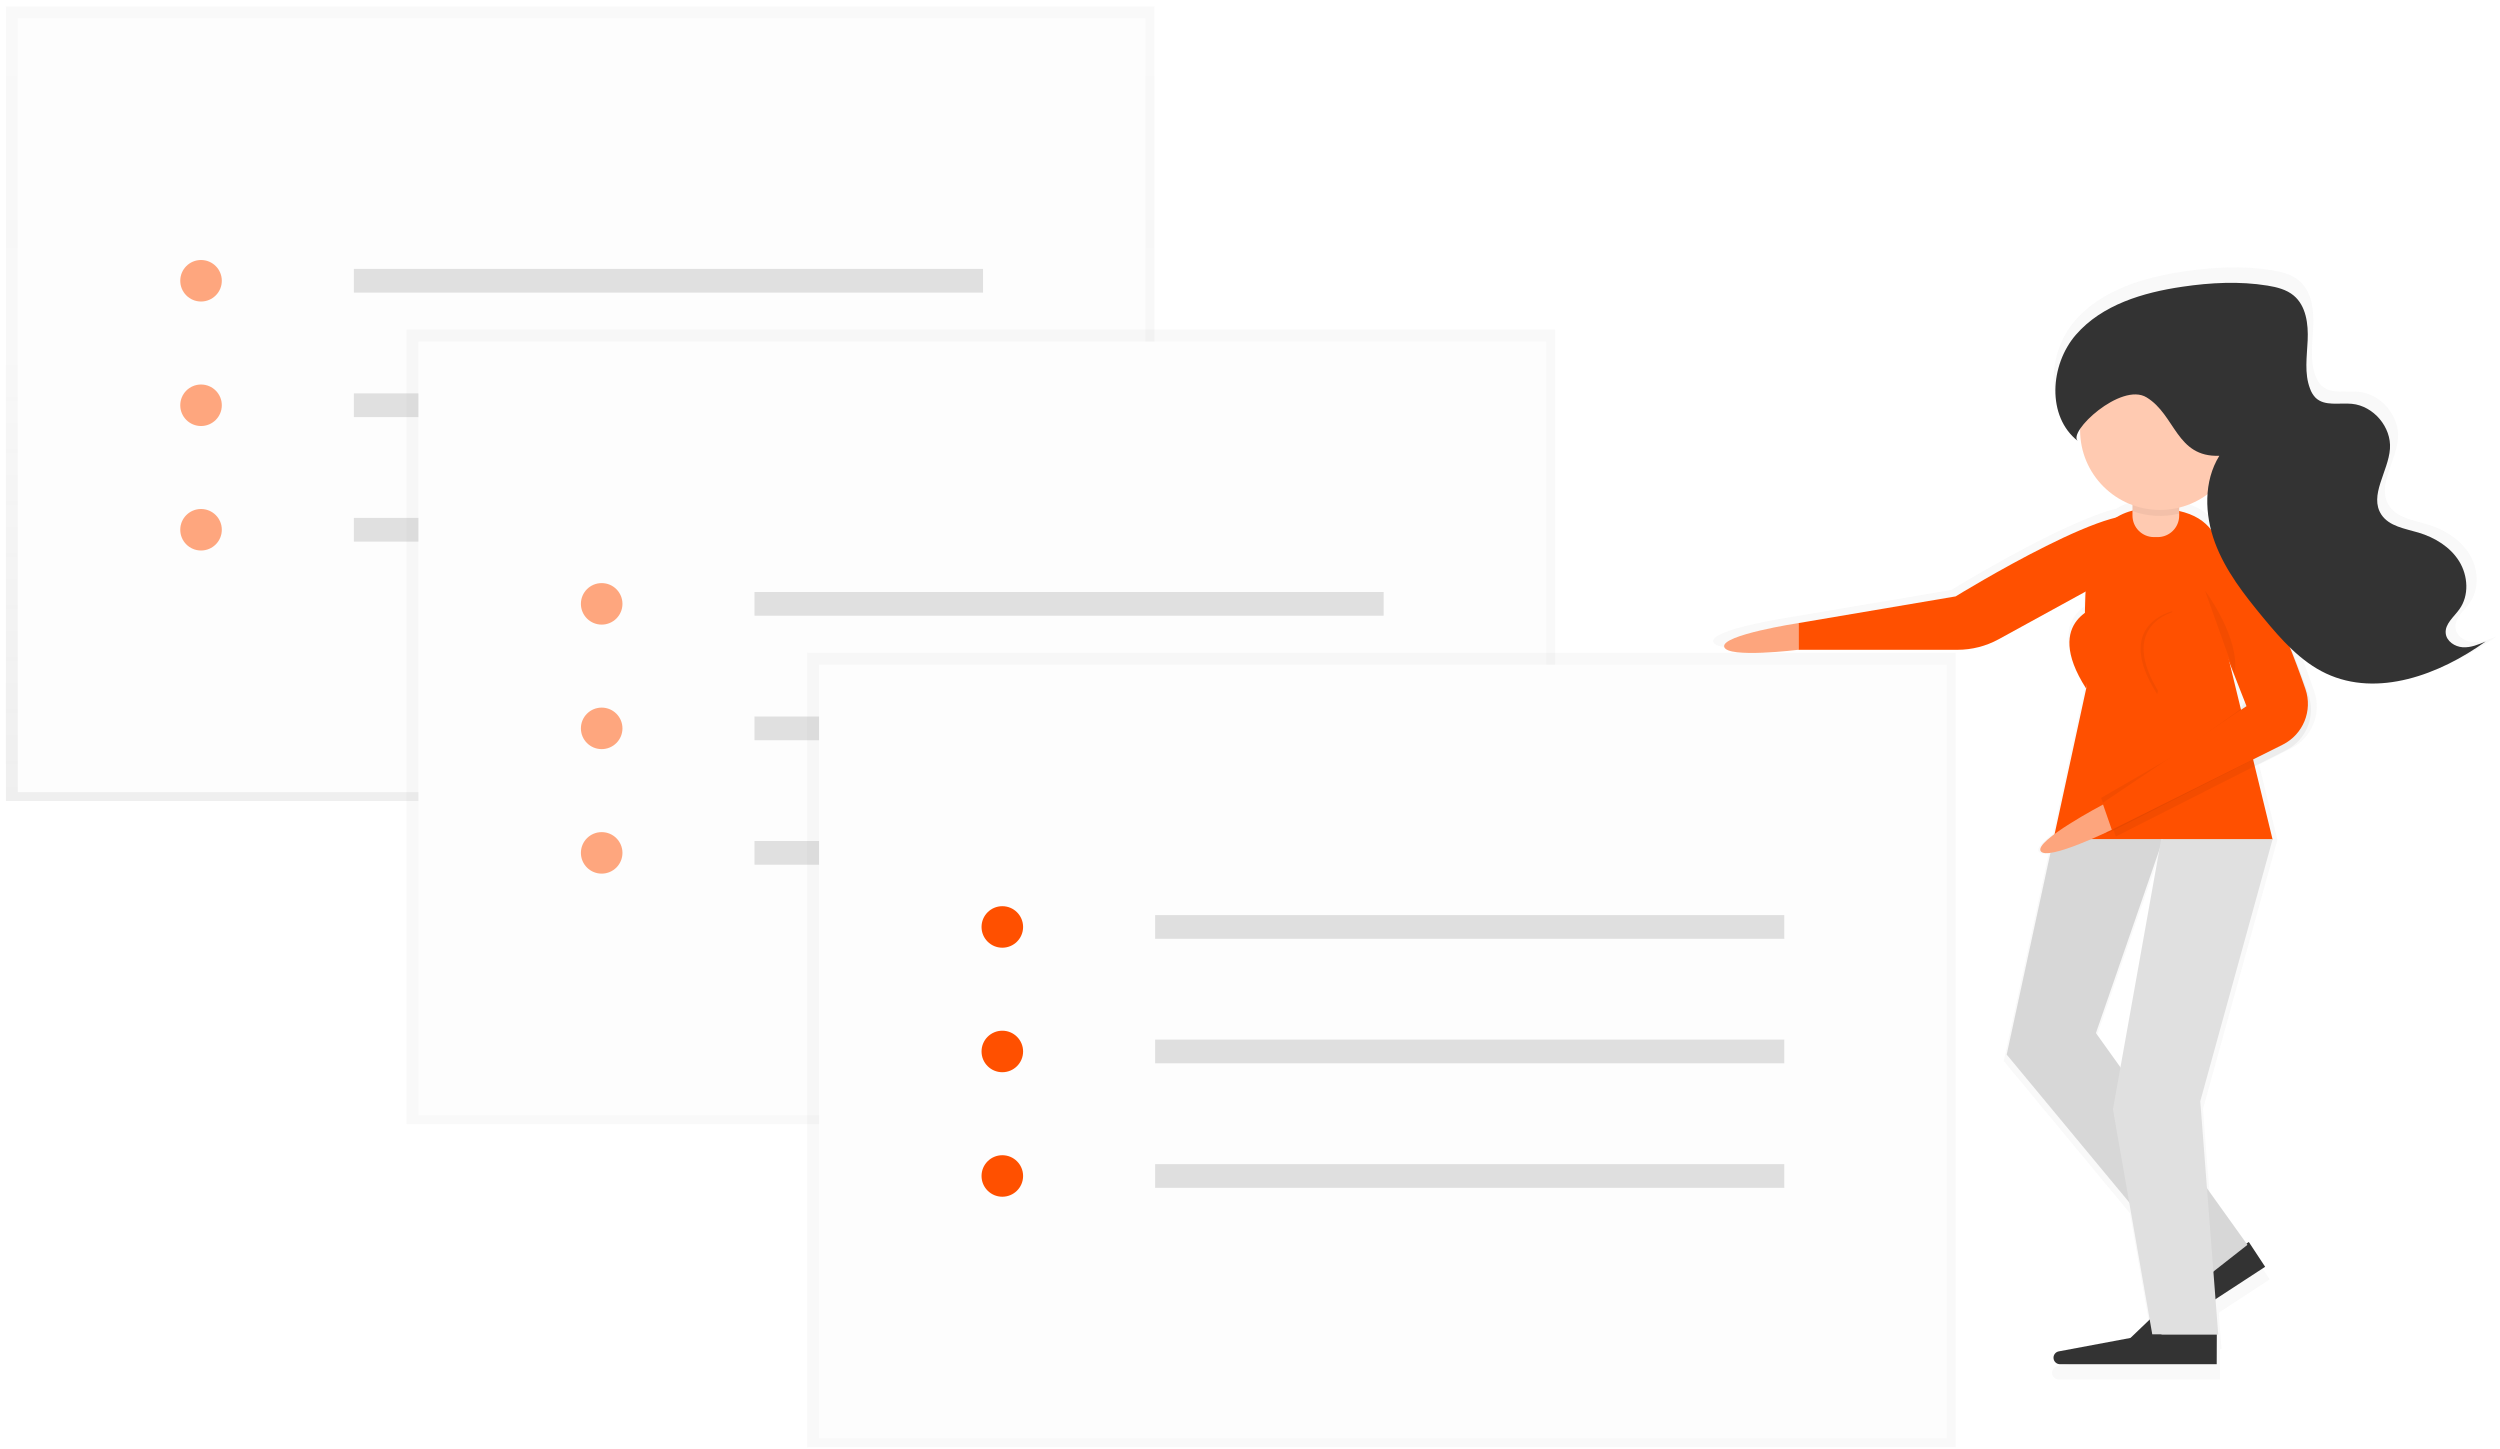 <?xml version="1.0" encoding="UTF-8"?>
<svg width="352px" height="204px" viewBox="0 0 352 204" version="1.1" xmlns="http://www.w3.org/2000/svg" xmlns:xlink="http://www.w3.org/1999/xlink">
    <!-- Generator: Sketch 49.1 (51147) - http://www.bohemiancoding.com/sketch -->
    <title>undraw_notes1_cf55</title>
    <desc>Created with Sketch.</desc>
    <defs>
        <linearGradient x1="50%" y1="100%" x2="50%" y2="0%" id="linearGradient-1">
            <stop stop-color="#808080" stop-opacity="0.25" offset="0%"></stop>
            <stop stop-color="#808080" stop-opacity="0.12" offset="54%"></stop>
            <stop stop-color="#808080" stop-opacity="0.1" offset="100%"></stop>
        </linearGradient>
        <linearGradient x1="35648%" y1="40911%" x2="35648%" y2="11828%" id="linearGradient-2">
            <stop stop-color="#808080" stop-opacity="0.25" offset="0%"></stop>
            <stop stop-color="#808080" stop-opacity="0.12" offset="54%"></stop>
            <stop stop-color="#808080" stop-opacity="0.1" offset="100%"></stop>
        </linearGradient>
        <linearGradient x1="50298%" y1="52739%" x2="50298%" y2="23657%" id="linearGradient-3">
            <stop stop-color="#808080" stop-opacity="0.25" offset="0%"></stop>
            <stop stop-color="#808080" stop-opacity="0.12" offset="54%"></stop>
            <stop stop-color="#808080" stop-opacity="0.1" offset="100%"></stop>
        </linearGradient>
        <linearGradient x1="91216%" y1="68894%" x2="91216%" y2="28180%" id="linearGradient-4">
            <stop stop-color="#808080" stop-opacity="0.25" offset="0%"></stop>
            <stop stop-color="#808080" stop-opacity="0.12" offset="54%"></stop>
            <stop stop-color="#808080" stop-opacity="0.1" offset="100%"></stop>
        </linearGradient>
    </defs>
    <g id="Page-1" stroke="none" stroke-width="1" fill="none" fill-rule="evenodd">
        <g id="Desktop-HD" transform="translate(-203, -1010)">
            <g id="Group-5" transform="translate(148, 939)">
                <g id="undraw_notes1_cf55">
                    <g id="Group" opacity="0.5" transform="translate(55.833, 71.923)" fill="url(#linearGradient-1)" fill-rule="nonzero">
                        <rect id="Rectangle-path" x="0" y="0" width="161.706" height="111.858"></rect>
                    </g>
                    <rect id="Rectangle-path" fill="#FDFDFD" fill-rule="nonzero" x="57.504" y="73.592" width="158.78" height="108.935"></rect>
                    <g id="Group" opacity="0.5" transform="translate(80.091, 107.308)" fill="#FF5000" fill-rule="nonzero">
                        <ellipse id="Oval" cx="3.215" cy="3.223" rx="2.926" ry="2.923"></ellipse>
                        <ellipse id="Oval" cx="3.215" cy="20.754" rx="2.926" ry="2.923"></ellipse>
                        <ellipse id="Oval" cx="3.215" cy="38.281" rx="2.926" ry="2.923"></ellipse>
                    </g>
                    <rect id="Rectangle-path" fill="#E0E0E0" fill-rule="nonzero" x="104.827" y="108.862" width="88.585" height="3.338"></rect>
                    <rect id="Rectangle-path" fill="#E0E0E0" fill-rule="nonzero" x="104.827" y="126.388" width="88.585" height="3.338"></rect>
                    <rect id="Rectangle-path" fill="#E0E0E0" fill-rule="nonzero" x="104.827" y="143.919" width="88.585" height="3.338"></rect>
                    <g id="Group" opacity="0.5" transform="translate(112.05, 117.308)" fill="url(#linearGradient-2)" fill-rule="nonzero">
                        <rect id="Rectangle-path" x="0.193" y="0.108" width="161.706" height="111.858"></rect>
                    </g>
                    <rect id="Rectangle-path" fill="#FDFDFD" fill-rule="nonzero" x="113.914" y="119.085" width="158.78" height="108.935"></rect>
                    <g id="Group" opacity="0.5" transform="translate(136.693, 153.077)" fill="#FF5000" fill-rule="nonzero">
                        <ellipse id="Oval" cx="3.023" cy="2.946" rx="2.926" ry="2.923"></ellipse>
                        <ellipse id="Oval" cx="3.023" cy="20.477" rx="2.926" ry="2.923"></ellipse>
                        <ellipse id="Oval" cx="3.023" cy="38.008" rx="2.926" ry="2.923"></ellipse>
                    </g>
                    <rect id="Rectangle-path" fill="#E0E0E0" fill-rule="nonzero" x="161.233" y="154.354" width="88.585" height="3.338"></rect>
                    <rect id="Rectangle-path" fill="#E0E0E0" fill-rule="nonzero" x="161.233" y="171.885" width="88.585" height="3.338"></rect>
                    <rect id="Rectangle-path" fill="#E0E0E0" fill-rule="nonzero" x="161.233" y="189.412" width="88.585" height="3.338"></rect>
                    <g id="Group" opacity="0.5" transform="translate(168.653, 162.692)" fill="url(#linearGradient-3)" fill-rule="nonzero">
                        <rect id="Rectangle-path" x="0" y="0.219" width="161.706" height="111.858"></rect>
                    </g>
                    <rect id="Rectangle-path" fill="#FDFDFD" fill-rule="nonzero" x="170.324" y="164.581" width="158.78" height="108.935"></rect>
                    <ellipse id="Oval" fill="#FF5000" fill-rule="nonzero" cx="196.126" cy="201.515" rx="2.926" ry="2.923"></ellipse>
                    <ellipse id="Oval" fill="#FF5000" fill-rule="nonzero" cx="196.126" cy="219.046" rx="2.926" ry="2.923"></ellipse>
                    <ellipse id="Oval" fill="#FF5000" fill-rule="nonzero" cx="196.126" cy="236.577" rx="2.926" ry="2.923"></ellipse>
                    <rect id="Rectangle-path" fill="#DFDFDF" fill-rule="nonzero" x="217.643" y="199.846" width="88.585" height="3.338"></rect>
                    <rect id="Rectangle-path" fill="#DFDFDF" fill-rule="nonzero" x="217.643" y="217.377" width="88.585" height="3.338"></rect>
                    <rect id="Rectangle-path" fill="#DFDFDF" fill-rule="nonzero" x="217.643" y="234.908" width="88.585" height="3.338"></rect>
                    <g id="Group" opacity="0.5" transform="translate(296.105, 108.462)" fill="url(#linearGradient-4)" fill-rule="nonzero">
                        <path d="M107.087,52.962 C105.932,52.888 104.742,52.092 104.626,50.946 C104.488,49.577 105.781,48.573 106.602,47.454 C108.034,45.462 107.861,42.596 106.567,40.531 C105.273,38.465 103.032,37.069 100.68,36.377 C98.727,35.796 96.444,35.473 95.289,33.773 C93.464,31.012 96.286,27.546 96.529,24.246 C96.76,21.104 94.157,18.023 91.015,17.708 C89.197,17.535 87.064,18.092 85.747,16.823 C85.386,16.451 85.11,16.005 84.939,15.515 C84.092,13.319 84.488,10.873 84.596,8.523 C84.704,6.173 84.38,3.523 82.567,2.027 C81.519,1.154 80.133,0.812 78.789,0.592 C74.712,-0.073 70.534,0.154 66.445,0.754 C60.75,1.588 54.812,3.358 51.042,7.7 C47.273,12.042 46.78,19.581 51.331,23.085 C50.946,22.777 51.116,22.096 51.666,21.281 C51.666,21.358 51.666,21.431 51.666,21.508 C51.662,26.355 54.691,30.688 59.248,32.354 L59.248,33.165 C58.419,33.367 57.629,33.701 56.907,34.154 C49.152,36.065 33.642,45.612 33.642,45.612 L10.866,49.458 C10.866,49.458 -0.3,51.173 0.123,52.892 C0.547,54.612 10.866,53.323 10.866,53.323 L33.896,53.323 C35.986,53.321 38.041,52.791 39.872,51.785 L52.463,44.862 C52.402,45.862 52.371,46.892 52.363,47.938 C50.373,49.362 48.424,52.469 52.517,58.869 L52.548,58.692 C52.548,58.75 52.548,58.812 52.548,58.869 L47.97,79.954 C46.576,80.985 45.621,81.935 45.952,82.442 C46.145,82.735 46.661,82.788 47.365,82.692 L41.027,111.923 L58.786,133.346 L61.751,150.308 L58.959,152.981 L48.601,154.904 C48.123,154.991 47.79,155.43 47.835,155.914 C47.88,156.398 48.288,156.767 48.775,156.765 L71.47,156.765 L71.47,152.492 L71.677,152.492 L71.292,147.362 L78.466,142.677 L76.113,139.085 L75.778,139.304 L70.049,131.308 L69.067,118.708 L79.54,80.808 L79.54,80.765 L76.968,70.192 L81.477,67.908 C84.413,66.418 85.803,62.997 84.738,59.885 C84.049,57.888 83.198,55.535 82.205,53.142 C83.694,54.626 85.416,55.857 87.303,56.785 C94.765,60.288 103.714,56.95 110.406,52.142 C109.347,52.577 108.238,53.038 107.087,52.962 Z M74.943,61.858 L73.345,55.296 L75.516,60.842 C75.228,61.346 75.012,61.723 74.939,61.862 L74.943,61.858 Z M66.025,33.227 L66.025,32.735 C67.51,32.373 68.908,31.719 70.137,30.812 C70.031,32.54 70.199,34.274 70.634,35.95 C69.621,34.638 68.158,33.731 66.021,33.235 L66.025,33.227 Z M53.965,108.835 L63.145,82.323 L57.515,113.796 L53.965,108.835 Z" id="Shape"></path>
                    </g>
                    <path d="M371.633,245.873 L363.589,251.127 L354.317,260.008 C354.002,260.311 353.947,260.795 354.186,261.162 C354.319,261.364 354.526,261.506 354.763,261.556 C355,261.605 355.247,261.559 355.449,261.427 L373.932,249.365 L371.633,245.873 Z" id="Shape" fill="#333333" fill-rule="nonzero"></path>
                    <path d="M355.01,150.808 L336.416,161.004 C334.635,161.98 332.637,162.492 330.606,162.492 L308.211,162.492 L308.211,158.731 L330.355,154.973 C330.355,154.973 355.43,139.538 357.086,144.546 C358.741,149.554 355.01,150.808 355.01,150.808 Z" id="Shape" fill="#FF5000" fill-rule="nonzero"></path>
                    <path d="M374.983,189.208 L344.121,189.208 L348.742,167.923 C348.742,156.338 346.431,142.581 358.033,142.581 C369.631,142.581 368.379,150.496 368.379,162.077 L374.983,189.208 Z" id="Shape" fill="#FF5000" fill-rule="nonzero"></path>
                    <path d="M355.253,134.492 L361.83,134.492 L361.83,143.596 C361.83,145.268 360.473,146.623 358.799,146.623 L358.283,146.623 C356.61,146.623 355.253,145.268 355.253,143.596 L355.253,134.492 Z" id="Shape" fill="#FFCAB1" fill-rule="nonzero"></path>
                    <polygon id="Shape" fill="#E0E0E0" fill-rule="nonzero" points="344.121 189.162 337.544 219.485 364.359 251.831 371.44 246.273 350.105 216.454 359.554 189.162"></polygon>
                    <polygon id="Shape" fill="#000000" fill-rule="nonzero" opacity="0.04" points="344.121 189.162 337.544 219.485 364.359 251.831 371.44 246.273 350.105 216.454 359.554 189.162"></polygon>
                    <polygon id="Shape" fill="#E0E0E0" fill-rule="nonzero" points="359.3 189.162 352.504 227.185 358.044 258.904 367.328 258.904 364.798 226.058 374.983 189.162"></polygon>
                    <g id="Group" transform="translate(0.142, 0.269)"></g>
                    <path d="M370.47,170.842 L349.997,185.458 L351.668,188.381 L375.603,176.254 C378.466,174.805 379.82,171.469 378.776,168.438 C375.922,160.169 370.47,170.842 370.47,170.842 Z" id="Shape" fill="#000000" fill-rule="nonzero" opacity="0.05"></path>
                    <path d="M364.964,154.008 L371.718,171.258 L350.832,183.346 L352.923,188.773 L376.858,176.646 C379.721,175.198 381.075,171.862 380.031,168.831 C377.178,160.573 371.283,145.981 366.281,149.412 C364.826,150.452 364.281,152.356 364.964,154.008 Z" id="Shape" fill="#000000" fill-rule="nonzero" opacity="0.05"></path>
                    <path d="M364.548,153.173 L371.306,170.427 L350.832,184.2 L352.08,187.962 L376.431,175.835 C379.294,174.386 380.648,171.05 379.604,168.019 C376.75,159.762 370.855,145.169 365.853,148.6 C364.414,149.641 363.875,151.53 364.548,153.173 Z" id="Shape" fill="#FF5000" fill-rule="nonzero"></path>
                    <path d="M367.128,258.908 L357.502,258.908 L344.876,261.273 C344.444,261.354 344.132,261.731 344.133,262.169 C344.133,262.673 344.541,263.081 345.045,263.081 L367.112,263.081 L367.128,258.908 Z" id="Shape" fill="#333333" fill-rule="nonzero"></path>
                    <path d="M365.457,154.146 C365.457,154.146 370.462,160.823 369.635,165.831" id="Shape" fill="#000000" fill-rule="nonzero" opacity="0.05"></path>
                    <path d="M355.253,142.962 C357.361,143.73 359.651,143.854 361.83,143.315 L361.83,135.327 L355.253,135.327 L355.253,142.962 Z" id="Shape" fill="#000000" fill-rule="nonzero" opacity="0.05"></path>
                    <ellipse id="Oval" fill="#FFCAB1" fill-rule="nonzero" cx="359.123" cy="131.569" rx="11.244" ry="11.231"></ellipse>
                    <path d="M308.211,158.731 C308.211,158.731 297.349,160.4 297.765,162.069 C298.18,163.738 308.211,162.488 308.211,162.488 L308.211,158.731 Z" id="Shape" fill="#FDA57D" fill-rule="nonzero"></path>
                    <path d="M351.11,184.277 C351.11,184.277 341.387,189.4 342.331,190.842 C343.274,192.285 352.342,187.827 352.342,187.827 L351.11,184.277 Z" id="Shape" fill="#FDA57D" fill-rule="nonzero"></path>
                    <path d="M350.832,156.235 C350.832,156.235 342.411,158.073 348.711,167.919" id="Shape" fill="#FF5000" fill-rule="nonzero"></path>
                    <path d="M360.859,157.069 C360.859,157.069 352.438,158.908 358.738,168.754" id="Shape" fill="#000000" fill-rule="nonzero" opacity="0.05"></path>
                    <path d="M361.279,157.069 C361.279,157.069 352.858,158.908 359.157,168.754" id="Shape" fill="#FF5000" fill-rule="nonzero"></path>
                    <path d="M367.482,135.173 C365.26,138.769 365.395,143.438 366.866,147.4 C368.337,151.362 370.998,154.754 373.693,158.012 C376.219,161.065 378.926,164.146 382.515,165.831 C389.773,169.238 398.471,165.992 404.982,161.319 C403.95,161.758 402.868,162.208 401.752,162.135 C400.635,162.062 399.472,161.288 399.357,160.177 C399.222,158.846 400.512,157.869 401.282,156.781 C402.676,154.858 402.506,152.058 401.251,150.031 C399.996,148.004 397.817,146.677 395.525,145.992 C393.627,145.427 391.394,145.112 390.3,143.462 C388.529,140.769 391.271,137.408 391.506,134.2 C391.733,131.146 389.195,128.15 386.146,127.858 C384.378,127.688 382.295,128.242 381.024,126.996 C380.678,126.633 380.416,126.198 380.254,125.723 C379.43,123.588 379.815,121.208 379.919,118.923 C380.023,116.638 379.708,114.069 377.948,112.608 C376.927,111.762 375.584,111.427 374.274,111.215 C370.308,110.569 366.246,110.788 362.272,111.373 C356.731,112.185 350.963,113.904 347.294,118.127 C343.624,122.35 343.147,129.665 347.575,133.104 C346.008,131.892 353.647,124.758 357.236,126.95 C361.321,129.427 361.406,135.412 367.482,135.173 Z" id="Shape" fill="#333333" fill-rule="nonzero"></path>
                </g>
            </g>
        </g>
    </g>
</svg>